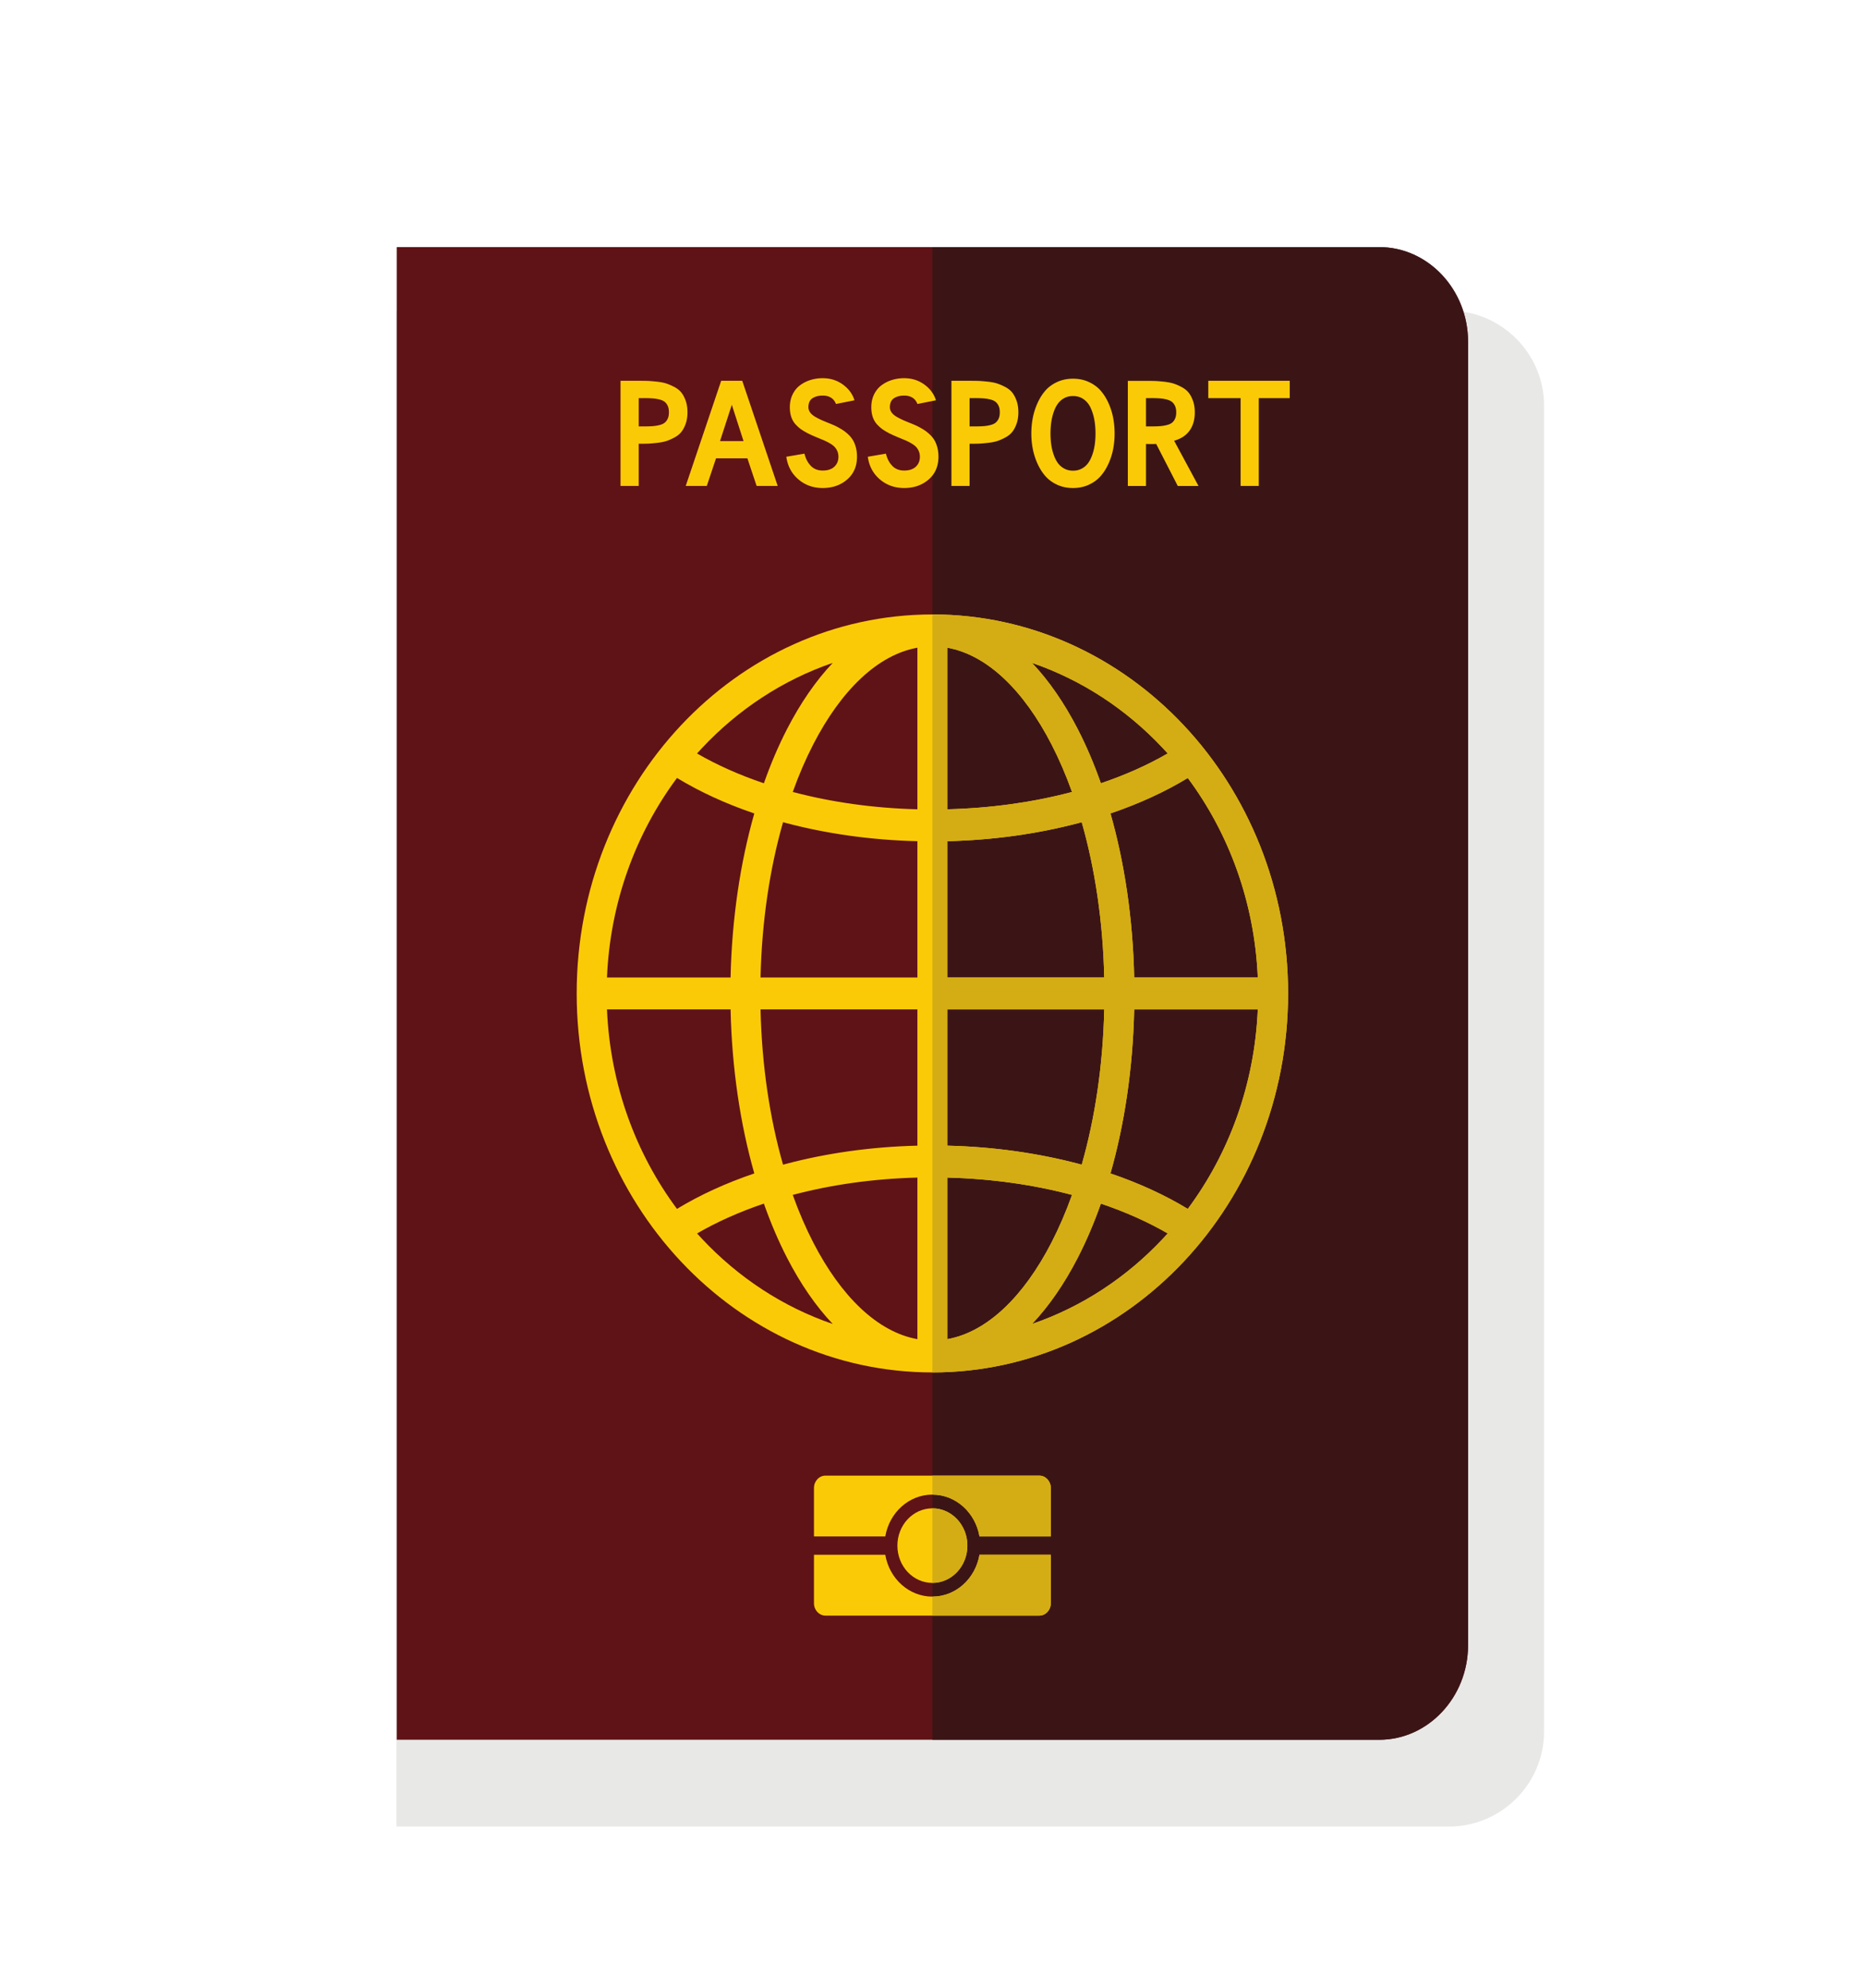 <svg fill="none" xmlns="http://www.w3.org/2000/svg" viewBox="0 0 751 800"><path fill-rule="evenodd" clip-rule="evenodd" d="M159.582 125H583.17c21.042 0 38.26 17.202 38.26 38.227v533.548c0 21.024-17.218 38.225-38.26 38.225H159.582V125Z" fill="#E8E8E7"/><path fill-rule="evenodd" clip-rule="evenodd" d="M159.672 99.433h395.452c19.645 0 35.72 17.123 35.72 38.05v524.546c0 20.926-16.075 38.05-35.72 38.05H159.672V99.433Z" fill="#5F1316"/><path fill-rule="evenodd" clip-rule="evenodd" d="M375.252 99.433h179.865c19.646 0 35.72 17.123 35.72 38.05v524.546c0 20.926-16.074 38.05-35.72 38.05H375.252V99.433Z" fill="#3B1516"/><path fill-rule="evenodd" clip-rule="evenodd" d="M381.278 260.633v65.022c17.714-.444 34.488-2.848 49.679-6.839l.493-.132c-2.458-6.855-5.221-13.261-8.25-19.141-11.176-21.69-25.848-36.016-41.922-38.91Zm-62.221 58.046c15.331 4.07 32.277 6.525 50.169 6.976v-65.022c-16.073 2.894-30.747 17.22-41.923 38.91-3.027 5.88-5.79 12.284-8.246 19.136Zm-12.968 74.657h63.137V338.5c-18.9-.459-36.865-3.064-53.174-7.404l-.906-.243c-5.318 18.61-8.545 39.836-9.057 62.483Zm9.058 75.329 1.033-.278c16.28-4.323 34.203-6.916 53.046-7.375v-54.837h-63.137c.515 22.65 3.739 43.881 9.058 62.49Zm54.079 70.214c-16.073-2.892-30.747-17.22-41.923-38.91-3.029-5.881-5.793-12.286-8.251-19.142 15.328-4.068 32.273-6.519 50.174-6.971v65.023Zm62.227-58.052-.255-.067c-15.26-4.029-32.116-6.457-49.92-6.904v65.023c16.074-2.892 30.746-17.219 41.922-38.91 3.029-5.881 5.792-12.286 8.253-19.142Zm12.963-74.652h-63.138v54.837c18.744.456 36.577 3.027 52.793 7.308l1.287.345c5.317-18.609 8.546-39.84 9.058-62.49Zm-9.058-75.328c-.508.138-1.016.273-1.527.409-16.152 4.241-33.905 6.789-52.553 7.244v54.836h63.138c-.514-22.648-3.741-43.88-9.058-62.489Zm-60.105-83.595c39.53 0 75.32 17.069 101.227 44.669 25.907 27.596 41.929 65.722 41.929 107.834 0 42.113-16.022 80.24-41.929 107.838-25.907 27.596-61.697 44.667-101.227 44.667-39.532 0-75.323-17.071-101.228-44.667-25.907-27.598-41.931-65.725-41.931-107.838 0-42.112 16.024-80.238 41.931-107.834 25.905-27.6 61.696-44.669 101.228-44.669Zm40.105 19.497c20.075 6.866 38.042 18.74 52.601 34.25.675.718 1.342 1.446 2.001 2.18-7.979 4.628-17.014 8.67-26.891 12.01-2.753-7.822-5.877-15.128-9.322-21.814-5.384-10.447-11.571-19.432-18.389-26.626Zm-134.823 36.443c.662-.739 1.333-1.472 2.011-2.193 14.559-15.51 32.524-27.384 52.6-34.25-6.819 7.194-13.004 16.179-18.388 26.626-3.444 6.686-6.569 13.989-9.322 21.812-9.897-3.342-18.937-7.38-26.901-11.995Zm-36.248 90.144h49.743c.523-23.821 3.924-46.247 9.551-66.004-11.476-3.901-21.946-8.719-31.112-14.288-16.564 22.257-26.898 50.017-28.182 80.292Zm28.171 93.113c-16.56-22.252-26.887-50.006-28.171-80.274h49.743c.523 23.825 3.924 46.252 9.552 66.009-11.504 3.904-21.976 8.716-31.124 14.265Zm62.688 46.315c-6.819-7.193-13.004-16.177-18.388-26.627-3.444-6.688-6.569-13.992-9.325-21.814-9.87 3.338-18.905 7.382-26.887 12.013.661.733 1.326 1.459 2 2.177 14.559 15.51 32.524 27.384 52.6 34.251Zm134.821-36.437c-.663.736-1.331 1.465-2.008 2.186-14.559 15.51-32.526 27.384-52.601 34.251 6.818-7.193 13.005-16.177 18.389-26.627 3.447-6.688 6.569-13.993 9.322-21.816 9.886 3.338 18.922 7.383 26.898 12.006Zm36.25-90.152h-49.744c-.521 23.825-3.923 46.249-9.551 66.009 11.491 3.901 21.961 8.719 31.118 14.277 16.564-22.254 26.893-50.012 28.177-80.286Zm-28.174-93.118c-9.149 5.554-19.621 10.368-31.121 14.271 5.628 19.76 9.03 42.185 9.551 66.008h49.744c-1.284-30.268-11.614-58.024-28.174-80.279Z" fill="#FBCA07"/><path fill-rule="evenodd" clip-rule="evenodd" d="M381.278 260.633v65.022c17.714-.444 34.488-2.848 49.679-6.839l.493-.132c-2.458-6.855-5.221-13.261-8.25-19.141-11.176-21.69-25.848-36.016-41.922-38.91Zm50.175 220.194-.255-.067c-15.26-4.029-32.116-6.457-49.92-6.904v65.023c16.074-2.892 30.746-17.219 41.922-38.91 3.029-5.881 5.792-12.286 8.253-19.142Zm12.963-74.652h-63.138v54.837c18.744.456 36.577 3.027 52.793 7.308l1.287.345c5.317-18.609 8.546-39.84 9.058-62.49Zm-9.058-75.328c-.508.138-1.016.273-1.527.409-16.152 4.241-33.905 6.789-52.553 7.244v54.836h63.138c-.514-22.648-3.741-43.88-9.058-62.489Zm-20-64.098c20.075 6.866 38.042 18.74 52.601 34.25.675.718 1.342 1.446 2.001 2.18-7.979 4.628-17.014 8.67-26.891 12.01-2.753-7.822-5.877-15.128-9.322-21.814-5.384-10.447-11.571-19.432-18.389-26.626Zm54.609 229.578c-7.976-4.623-17.012-8.668-26.898-12.006-2.753 7.823-5.875 15.128-9.322 21.816-5.384 10.45-11.571 19.434-18.389 26.627 20.075-6.867 38.042-18.741 52.601-34.251.677-.721 1.346-1.45 2.008-2.186Zm36.251-90.152h-49.745c-.521 23.825-3.923 46.249-9.551 66.009 11.491 3.901 21.961 8.719 31.118 14.277 16.564-22.254 26.893-50.012 28.178-80.286ZM375.252 552.26V247.252c39.53 0 75.321 17.069 101.228 44.669 25.908 27.596 41.93 65.722 41.93 107.834 0 42.113-16.022 80.24-41.93 107.838-25.907 27.596-61.698 44.667-101.228 44.667Zm102.791-239.203c-9.149 5.554-19.621 10.368-31.121 14.271 5.628 19.76 9.03 42.185 9.551 66.008h49.745c-1.285-30.268-11.614-58.024-28.175-80.279Z" fill="#D4AD14"/><path fill-rule="evenodd" clip-rule="evenodd" d="M375.253 606.948c-7.778 0-14.085 6.719-14.085 15.003 0 8.288 6.307 15.005 14.085 15.005 7.777 0 14.084-6.717 14.084-15.005 0-8.284-6.307-15.003-14.084-15.003Zm47.656 18.684v19.535c0 2.725-2.092 4.953-4.651 4.953h-86.012c-2.559 0-4.651-2.228-4.651-4.953v-19.535h28.698c1.627 9.58 9.496 16.845 18.96 16.845 9.461 0 17.33-7.265 18.958-16.845h28.698Zm-90.663-31.849h86.012c2.56 0 4.651 2.228 4.651 4.953v19.536h-28.698c-1.628-9.58-9.497-16.845-18.958-16.845-9.464 0-17.333 7.265-18.96 16.845h-28.698v-19.536c0-2.725 2.092-4.953 4.651-4.953" fill="#FBCA07"/><path fill-rule="evenodd" clip-rule="evenodd" d="M375.252 601.427v-7.644h43.006c2.56 0 4.651 2.228 4.651 4.953v19.536h-28.698c-1.629-9.58-9.498-16.845-18.959-16.845Zm0 35.529c7.778 0 14.085-6.717 14.085-15.005 0-8.284-6.307-15.003-14.085-15.003v30.008Zm0 13.164v-7.643c9.461 0 17.33-7.265 18.959-16.845h28.698v19.535c0 2.725-2.092 4.953-4.651 4.953h-43.006" fill="#D4AD14"/><path d="M257.052 171.593h1.936c1.437 0 2.632-.033 3.587-.101a16.707 16.707 0 0 0 2.795-.435c.909-.222 1.622-.542 2.14-.96.52-.416.933-.968 1.242-1.656.309-.686.463-1.534.463-2.541s-.154-1.855-.463-2.543c-.309-.686-.722-1.238-1.242-1.656-.518-.416-1.231-.736-2.14-.958a16.708 16.708 0 0 0-2.795-.436 52.042 52.042 0 0 0-3.587-.102h-1.936v11.388Zm-7.308-18.361h7.308c1.454 0 2.636.016 3.546.044.908.029 2.126.127 3.653.291 1.528.164 2.787.401 3.779.712.99.309 2.085.774 3.285 1.393 1.2.62 2.155 1.367 2.864 2.239.708.872 1.304 1.989 1.786 3.354.482 1.367.722 2.911.722 4.635 0 1.724-.24 3.264-.722 4.619-.482 1.356-1.078 2.47-1.786 3.341-.709.872-1.66 1.623-2.85 2.252-1.19.629-2.291 1.099-3.299 1.408-1.01.311-2.273.548-3.792.712-1.518.165-2.737.263-3.654.291-.919.029-2.097.044-3.532.044v16.966h-7.308v-42.301M294.531 162.877l-4.746 14.615h9.463l-4.717-14.615Zm4.199-9.645 14.263 42.301h-8.482l-3.708-11.098h-12.627l-3.71 11.098h-8.481l14.263-42.301h8.482M316.465 183.796l7.308-1.249c.455 1.957 1.291 3.578 2.51 4.866 1.218 1.288 2.827 1.932 4.827 1.932 2.018 0 3.578-.513 4.678-1.54 1.1-1.025 1.649-2.362 1.649-4.009 0-.891-.172-1.699-.518-2.425-.345-.727-.777-1.327-1.295-1.802-.518-.474-1.209-.949-2.073-1.424a22.997 22.997 0 0 0-2.454-1.176c-.773-.31-1.733-.708-2.878-1.192a53.015 53.015 0 0 1-2.945-1.336c-1.091-.561-2.01-1.1-2.755-1.612-.746-.513-1.504-1.182-2.278-2.005-.772-.823-1.359-1.816-1.758-2.977-.401-1.163-.6-2.49-.6-3.98 0-1.899.368-3.608 1.104-5.13.736-1.52 1.732-2.749 2.987-3.689a13.822 13.822 0 0 1 4.213-2.135 16.44 16.44 0 0 1 4.923-.726c3.054 0 5.75.842 8.086 2.528 2.337 1.684 3.905 3.805 4.705 6.362l-7.446 1.482c-.89-2.247-2.672-3.371-5.345-3.371-1.692 0-3.074.364-4.146 1.091-1.073.726-1.609 1.921-1.609 3.588 0 .774.246 1.49.736 2.149.491.659 1.187 1.244 2.087 1.757a28 28 0 0 0 2.646 1.338c.863.377 1.863.793 3 1.249 1.136.455 1.995.827 2.577 1.117a30.344 30.344 0 0 1 2.727 1.54 15.837 15.837 0 0 1 2.318 1.846 10.579 10.579 0 0 1 1.868 2.324c.482.822.868 1.796 1.16 2.92.29 1.122.436 2.353.436 3.689 0 3.816-1.318 6.867-3.954 9.152-2.637 2.285-5.918 3.428-9.846 3.428-3.8 0-7.059-1.157-9.777-3.472-2.719-2.315-4.341-5.351-4.868-9.108M349.253 183.796l7.308-1.249c.456 1.957 1.292 3.578 2.509 4.866 1.218 1.288 2.828 1.932 4.828 1.932 2.019 0 3.577-.513 4.677-1.54 1.1-1.025 1.65-2.362 1.65-4.009 0-.891-.173-1.699-.518-2.425-.346-.727-.778-1.327-1.296-1.802-.518-.474-1.209-.949-2.072-1.424a23.007 23.007 0 0 0-2.455-1.176c-.772-.31-1.732-.708-2.877-1.192a52.68 52.68 0 0 1-2.945-1.336c-1.092-.561-2.009-1.1-2.755-1.612-.746-.513-1.505-1.182-2.277-2.005-.773-.823-1.359-1.816-1.76-2.977-.399-1.163-.599-2.49-.599-3.98 0-1.899.368-3.608 1.104-5.13.737-1.52 1.732-2.749 2.986-3.689a13.827 13.827 0 0 1 4.214-2.135 16.44 16.44 0 0 1 4.923-.726c3.055 0 5.75.842 8.087 2.528 2.335 1.684 3.903 3.805 4.703 6.362l-7.444 1.482c-.892-2.247-2.674-3.371-5.346-3.371-1.691 0-3.073.364-4.145 1.091-1.073.726-1.609 1.921-1.609 3.588 0 .774.244 1.49.735 2.149.492.659 1.186 1.244 2.086 1.757.9.514 1.783.959 2.646 1.338.864.377 1.864.793 3 1.249 1.137.455 1.995.827 2.577 1.117a30.371 30.371 0 0 1 2.728 1.54 15.837 15.837 0 0 1 2.318 1.846 10.638 10.638 0 0 1 1.868 2.324c.481.822.869 1.796 1.159 2.92.291 1.122.437 2.353.437 3.689 0 3.816-1.319 6.867-3.955 9.152-2.637 2.285-5.918 3.428-9.845 3.428-3.8 0-7.059-1.157-9.778-3.472-2.718-2.315-4.34-5.351-4.867-9.108M390.221 171.593h1.937c1.437 0 2.632-.033 3.587-.101a16.707 16.707 0 0 0 2.795-.435c.909-.222 1.622-.542 2.14-.96.519-.416.932-.968 1.241-1.656.309-.686.464-1.534.464-2.541s-.155-1.855-.464-2.543c-.309-.686-.722-1.238-1.241-1.656-.518-.416-1.231-.736-2.14-.958a16.708 16.708 0 0 0-2.795-.436 52.042 52.042 0 0 0-3.587-.102h-1.937v11.388Zm-7.307-18.361h7.307c1.455 0 2.637.016 3.546.044.909.029 2.127.127 3.654.291 1.527.164 2.786.401 3.778.712.991.309 2.086.774 3.286 1.393 1.201.62 2.156 1.367 2.864 2.239.709.872 1.304 1.989 1.786 3.354.482 1.367.722 2.911.722 4.635 0 1.724-.24 3.264-.722 4.619-.482 1.356-1.077 2.47-1.786 3.341-.708.872-1.66 1.623-2.85 2.252-1.19.629-2.29 1.099-3.3 1.408-1.01.311-2.272.548-3.79.712-1.518.165-2.738.263-3.655.291-.919.029-2.096.044-3.533.044v16.966h-7.307v-42.301ZM440.9 174.441c0-1.917-.15-3.724-.451-5.418a20.463 20.463 0 0 0-1.444-4.779c-.663-1.491-1.609-2.677-2.837-3.559-1.227-.881-2.668-1.322-4.322-1.322-1.346 0-2.546.296-3.601.886a7.666 7.666 0 0 0-2.59 2.339c-.673.968-1.226 2.12-1.663 3.457a22.593 22.593 0 0 0-.928 4.067 33.005 33.005 0 0 0-.273 4.329c0 1.491.091 2.92.273 4.286.182 1.365.491 2.706.928 4.024.437 1.316.99 2.458 1.663 3.428a7.617 7.617 0 0 0 2.604 2.338c1.063.591 2.26.886 3.587.886 1.345 0 2.549-.295 3.613-.886a7.494 7.494 0 0 0 2.591-2.338c.665-.97 1.214-2.112 1.651-3.428.436-1.318.743-2.659.926-4.024.182-1.366.273-2.795.273-4.286Zm-25.826 0c0-2.073.185-4.11.558-6.116.373-2.004.986-3.98 1.841-5.926.855-1.947 1.909-3.651 3.163-5.114 1.254-1.462 2.846-2.642 4.774-3.544 1.927-.901 4.073-1.35 6.436-1.35 2.363 0 4.508.449 6.436 1.35 1.927.902 3.518 2.082 4.772 3.544 1.254 1.463 2.309 3.167 3.164 5.114a26.45 26.45 0 0 1 1.828 5.926c.364 2.006.545 4.043.545 6.116 0 2.054-.181 4.072-.545 6.058a26.295 26.295 0 0 1-1.828 5.884c-.855 1.936-1.91 3.636-3.164 5.097-1.254 1.463-2.845 2.644-4.772 3.545-1.928.9-4.073 1.351-6.436 1.351-2.363 0-4.509-.451-6.436-1.351-1.928-.901-3.52-2.082-4.774-3.545-1.254-1.461-2.308-3.161-3.163-5.097a26.767 26.767 0 0 1-1.841-5.899 32.807 32.807 0 0 1-.558-6.043M461.225 171.593h1.938c1.435 0 2.631-.033 3.586-.101a16.675 16.675 0 0 0 2.795-.435c.908-.222 1.622-.538 2.14-.945.518-.407.932-.959 1.241-1.656.31-.697.465-1.539.465-2.528 0-.987-.155-1.829-.465-2.527-.309-.697-.723-1.254-1.241-1.67-.518-.418-1.232-.742-2.14-.974a15.818 15.818 0 0 0-2.795-.45 52.05 52.05 0 0 0-3.586-.102h-1.938v11.388Zm12.792 23.97-8.7-16.939c-.473.04-1.009.059-1.61.059a97.8 97.8 0 0 1-1.335-.015c-.582-.009-.965-.015-1.147-.015v16.91h-7.308v-42.302h7.308c1.436 0 2.615.016 3.532.044.919.03 2.137.126 3.655.291 1.518.164 2.781.401 3.79.712 1.01.309 2.11.78 3.301 1.409 1.19.63 2.141 1.38 2.851 2.251.708.872 1.304 1.985 1.785 3.341.481 1.356.722 2.895.722 4.619 0 2.944-.695 5.389-2.087 7.336-1.39 1.947-3.467 3.308-6.23 4.083l9.819 18.216h-8.346M486.295 153.232h32.783v6.973h-12.464v35.328h-7.309v-35.328h-13.01v-6.973" fill="#FBCA07"/></svg>